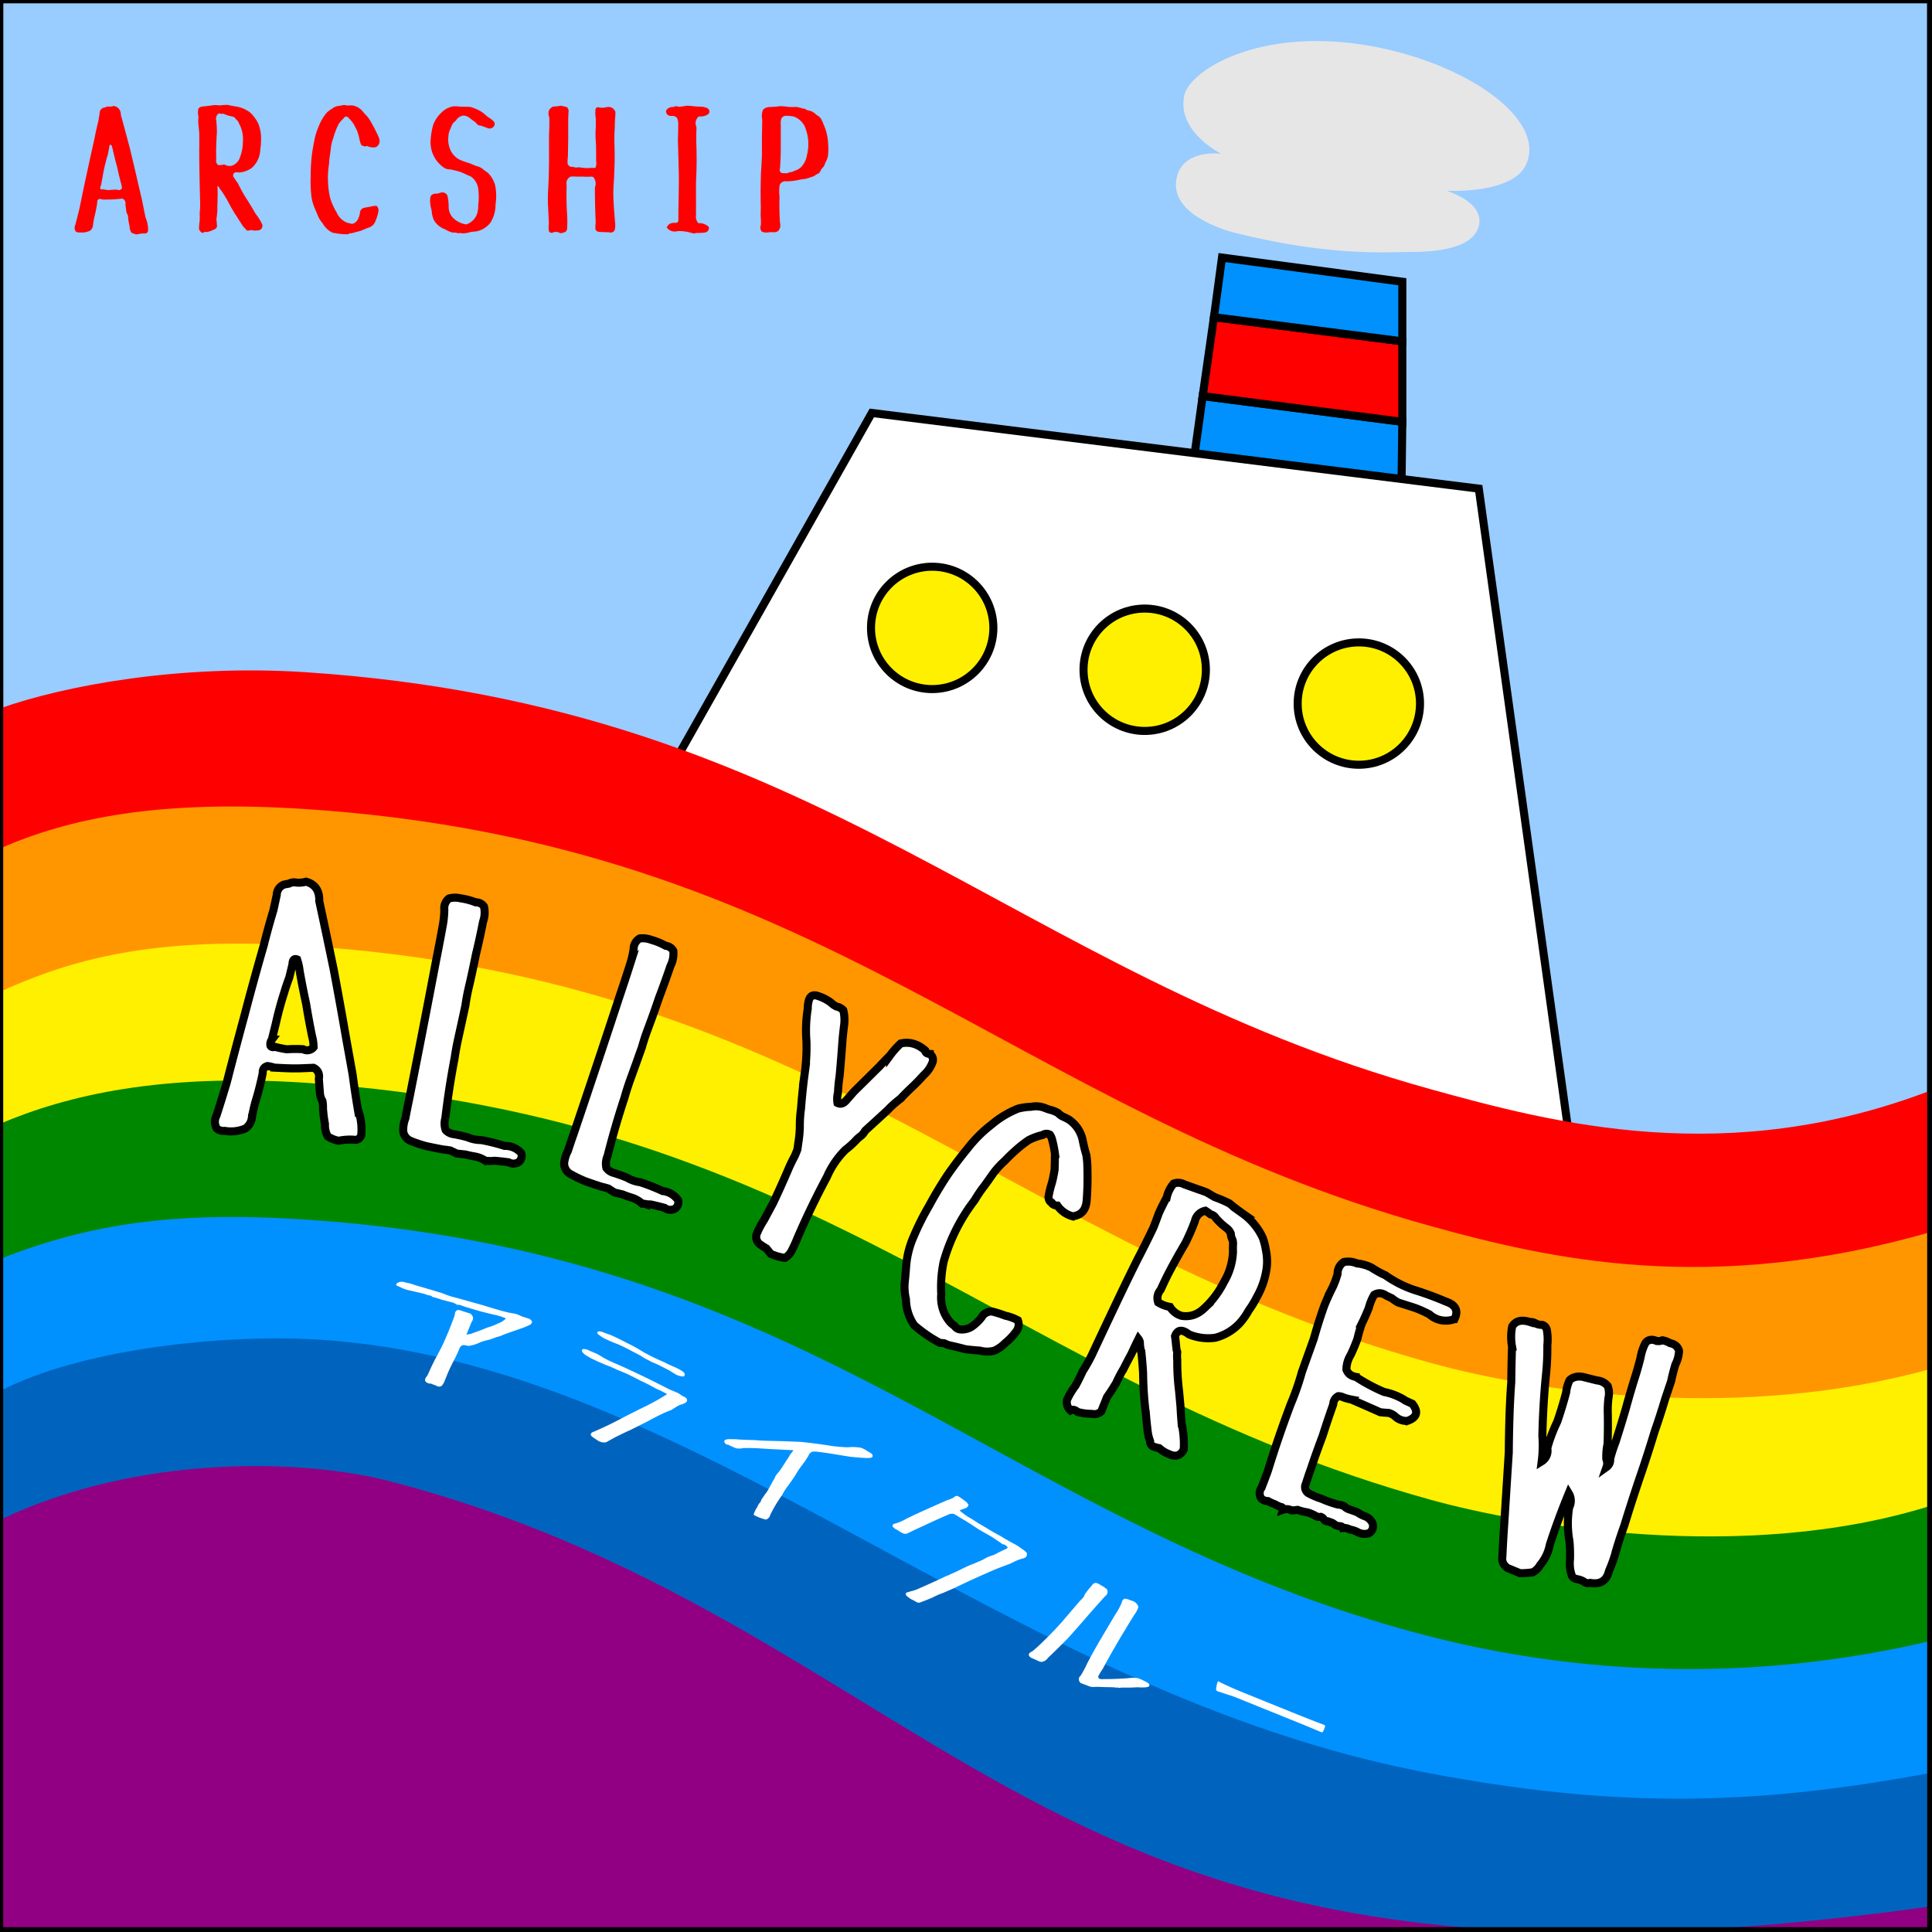 <svg xmlns="http://www.w3.org/2000/svg" viewBox="0 0 1200 1200"><rect x="0" y="0" width="1200" height="1200" fill="#333333" stroke="none"/><defs><style>.cls-1{fill:#9cf;}.cls-1,.cls-14,.cls-2,.cls-3,.cls-4,.cls-5{stroke:#000;stroke-miterlimit:10;stroke-width:5px;}.cls-11,.cls-2{fill:#0091ff;}.cls-3,.cls-7{fill:red;}.cls-15,.cls-4{fill:#fff;}.cls-5,.cls-9{fill:#fff000;}.cls-6{fill:#e6e6e6;}.cls-8{fill:#ff9600;}.cls-10{fill:#008700;}.cls-12{fill:#0064be;}.cls-13{fill:#910082;}.cls-14{fill:none;}</style></defs><title>ally-square</title><g id="レイヤー_1" data-name="レイヤー 1"><rect class="cls-1" x="-0.5" y="-0.5" width="1200" height="1200"/><g id="煙突"><g id="レイヤー_5" data-name="レイヤー 5"><polygon class="cls-2" points="747 246 741.5 285.5 870.5 301.5 871 262 747 246"/></g><g id="レイヤー_4" data-name="レイヤー 4"><polygon class="cls-3" points="754 197 747 246 871 262 871 212 754 197"/></g><g id="レイヤー_3" data-name="レイヤー 3"><polygon class="cls-2" points="871 175 759 160 754 197 871 212 871 175"/></g></g><polygon class="cls-4" points="982.5 762.5 918.5 303.5 541.5 256.5 389.5 525.5 982.5 762.5"/><circle class="cls-5" cx="579" cy="390" r="38"/><circle class="cls-5" cx="711" cy="416" r="38"/><circle class="cls-5" cx="844" cy="437" r="38"/><path class="cls-6" d="M948,102c12.69-28.84-39.5-64.19-100-74C781.19,17.17,738.62,43.92,735.5,59.5c-4.5,22.5,23,36,23,36s-25.5-3.5-28,17c-2.76,22.64,36,32,36,32,60,15,95,12,109,12,13,0,39-1,43-16s-20-22-20-22S939.71,120.84,948,102Z"/><g id="波"><path class="cls-7" d="M888.5,676.5c-261.86-72.53-378-238-699-259C111.17,412.38,39.23,426.07,0,440v760H1200V677C1073,726,965.61,697.86,888.5,676.5Z"/><path class="cls-8" d="M888.5,761.5c-261.86-72.53-378-238-699-259C98.14,496.52,42.83,508.27,0,527v673H1200V765C1062,805,962.45,782,888.5,761.5Z"/><path class="cls-9" d="M888.5,846.5c-261.86-72.53-378-238-699-259C95,581.32,43.78,596.06,0,616c3.39,161.59,0,584,0,584H1200V850C1083,883,956.15,865.24,888.5,846.5Z"/><path class="cls-10" d="M888.5,931.5c-261.86-72.53-378-238-699-259C100.19,666.66,42.23,680.05,0,698v502H1200V935C1083,972,945.12,947.18,888.5,931.5Z"/><path class="cls-11" d="M0,782v418H1200V1019a650.83,650.83,0,0,1-311.5-2.5c-263.24-67.34-378-238-699-259C112.37,752.45,58,759,0,782Z"/><path class="cls-12" d="M0,864v336H1200v-99c-117,22-202,21-311.5.5C621.42,1051.5,432,846,197,832,137.79,828.47,50,838,0,864Z"/><path class="cls-13" d="M242,920C188,906,86,903,0,944v256H1200v-16c-280,39-423,4-550-61C525.32,1059.19,417,965.36,242,920Z"/></g><rect class="cls-14" x="-0.5" y="-0.5" width="1200" height="1200"/></g><g id="text"><path class="cls-15" d="M271.26,860.87a4.27,4.27,0,0,0-1.84-.72,9.15,9.15,0,0,0-1.82-.78,4,4,0,0,1-3.53-1.62,3,3,0,0,1,.89-2.67,22.47,22.47,0,0,0,1.9-3.76c1.18-2.63,2.45-5.25,3.8-7.83s2.74-5,4-7.61q3.72-7.93,6.78-16.24a25.07,25.07,0,0,0,1.16-3.56,2.3,2.3,0,0,1,1.79-2.41,8.36,8.36,0,0,1,3.1.76c1.56.47,3.14,1,4.74,1.49,1.83,1.53,2.08,3.23.73,5.11q-1.67,4-3.23,7.92a2.67,2.67,0,0,0,1.14-.23c.48-.07,1-.14,1.53-.19,1.1-.44,2.24-.86,3.41-1.27q3.5-1.25,7-2.74a35.23,35.23,0,0,0,6.39-2.41,13.38,13.38,0,0,0,5.07-3.22,38,38,0,0,0-7.71-2.38q-4-.94-8.1-2c-2.66-.74-5.26-1.51-7.82-2.33a27.7,27.7,0,0,1-3.57-1.14,6.52,6.52,0,0,0-3.15-.61,10.2,10.2,0,0,0-3.53-1.62c-1.46-.33-2.92-.71-4.35-1.14a9.55,9.55,0,0,1-2.09-.54c-.83-.3-1.63-.56-2.41-.79l-2.06-.62a1.7,1.7,0,0,1-1.38-.65,3.06,3.06,0,0,0-1.61-.48,16.8,16.8,0,0,1-2.68-.88q-5-1.25-10.06-2.34a20.39,20.39,0,0,1-4.51-1.59,14.64,14.64,0,0,0-1.89-.88c-.8-.19-1.23-.59-1.31-1.21,1.29-1.68,3.37-2,6.26-1a23,23,0,0,1,4.45,1.16q2.31.78,4.76,1.42l9.44,2.81q2.25.66,4.47,1.41a43,43,0,0,0,4.85,1.77q4.91,1.29,9.86,2.69t10.11,2.84q5,1.58,10,3c1.55.46,3.16.88,4.8,1.26s3.48.69,5.28,1q2.11.79,4.27,1.76,1.89.57,3.84,1.23a3.41,3.41,0,0,1,2.07,1.92,2.54,2.54,0,0,1-1.45,1.93,46.23,46.23,0,0,1-6.12,2.5L314,828.52c-1.25.49-2.44,1-3.56,1.46a23,23,0,0,0-4.11,1.31,22.38,22.38,0,0,1-4,1.18c-1.34.36-2.59.73-3.74,1.09A22.77,22.77,0,0,1,290.8,836a8.93,8.93,0,0,0-3.36-.51,3.67,3.67,0,0,0-2.2,2.44q-1.68,4-3.66,7.71c-1.36,2.59-2.59,5.21-3.71,7.87l-1.5,3.71a11.19,11.19,0,0,1-2,3.55A3.05,3.05,0,0,1,271.26,860.87Z"/><path class="cls-15" d="M371.41,894.79a40.44,40.44,0,0,1-3.49-2.35q-1.87-1.4-.18-2.74,7.86-3.3,15.39-7.19,7.86-4.17,15.95-8.13a131.59,131.59,0,0,0,15.28-8.47c-1.42-.8-2.83-1.55-4.23-2.23a39,39,0,0,1-4.55-2.22c-1.42-.8-2.83-1.55-4.23-2.23l-2.19-1.07a20.71,20.71,0,0,1-2.37-1.15q-2.24-1.17-4.43-2.24-2.42-1.26-4.84-2.27l-4.35-1.77q-2.35-1.15-4.7-2.12a37.24,37.24,0,0,1-4.52-1.85,42.81,42.81,0,0,1-4.71-2.12,25,25,0,0,1-4.23-2.23A9.05,9.05,0,0,1,361.9,840c-.73-.93-.63-1.64.3-2.11a8.47,8.47,0,0,1,4,1.06q2.06.91,4.23,1.8c1.55.81,3.06,1.7,4.55,2.65a80.52,80.52,0,0,0,9.17,4.29q4.78,2.16,9.63,4.43,9.5,4.46,18.93,9.3c1.38.73,2.84,1.45,4.38,2.14a48.41,48.41,0,0,1,4.49,1.92c.57.4,1.2.82,1.88,1.27a11.28,11.28,0,0,0,2.07,1.09c1.15.79,1.47,1.7,1,2.73a6.61,6.61,0,0,1-2.88,1.64,12.5,12.5,0,0,0-3.46,1.53c-1.1.68-2.16,1.36-3.17,2l-4,1.61q-5.38,2.5-10.39,5.28-5.42,2.76-10.9,5.47-5.47,2.46-10.64,5.15c-.88.51-1.72,1-2.55,1.37a11.21,11.21,0,0,1-2.27,1.24A6.84,6.84,0,0,1,371.41,894.79Zm48.29-41.13-4.18-2.56c-1.49-.78-3-1.56-4.6-2.33-1.38-.73-2.79-1.41-4.21-2-.81-.34-1.55-.67-2.23-1s-1.54-.83-2.32-1.22a29.43,29.43,0,0,1-4.22-2.48l-4.65-2.44q-4.62-2.51-9.32-4.63a80.75,80.75,0,0,1-9.22-4c-.86-.53-1.82-1.19-2.9-2s-1.16-1.48-.24-2.08a8,8,0,0,1,2.87.53c1.58.6,3.21,1.19,4.87,1.77q4.54,2,9.11,4.43c2,1,3.92,1.94,5.86,3s3.87,2.26,5.75,3.4q6,3.29,12.39,6c1.94,1,3.92,1.94,5.93,2.81a30.15,30.15,0,0,1,5.8,3.08q1.95,1.56.54,3A10.3,10.3,0,0,1,419.7,853.66Z"/><path class="cls-15" d="M468.29,941a3.58,3.58,0,0,1-.09-.77c.21-.49.44-1,.68-1.51a14.63,14.63,0,0,1,1.38-2.54,15.07,15.07,0,0,1,1.35-2.47,4.32,4.32,0,0,0,.8-.8,10.29,10.29,0,0,1,.48-1.35q1.62-2.58,3.5-5c1.08-1.84,2.13-3.73,3.13-5.68.51-.85,1-1.7,1.51-2.56a9.56,9.56,0,0,1,1.43-2.6A37.22,37.22,0,0,0,486,911q1.67-2.64,3.42-5.24a24.22,24.22,0,0,0,1.51-2.56,11.81,11.81,0,0,1,.95-1.06,14.92,14.92,0,0,1,.92-1.37,4.87,4.87,0,0,0-1.81-.07c-.83-.07-1.64-.12-2.41-.15-1.83-.11-3.62-.2-5.39-.28q-5.83-.27-11.58-.67c-1.83-.11-3.57-.17-5.23-.18a12.49,12.49,0,0,0-2.29,0,18.81,18.81,0,0,0-2.49,0,9.59,9.59,0,0,1-4.22.14,14.74,14.74,0,0,1-2.46-1,12.12,12.12,0,0,1-2.7-1.32,1.61,1.61,0,0,1-1.62-.59c-.94-.86-1-1.64-.13-2.35a8.5,8.5,0,0,1,3.69-.36,29,29,0,0,1,4.71.15q4.62.28,9.37.36c3.18.25,6.43.41,9.73.49s6.37.13,9.64.25,6.57.25,9.9.4q9.72,1,19.59,2.59a95,95,0,0,0,9.57.75,30,30,0,0,1,8,.28,14.56,14.56,0,0,1,4,2.08,15.81,15.81,0,0,1,2.94,1.84c.65,1,.54,1.73-.34,2.24a13.51,13.51,0,0,1-4,.17q-4.66-.21-9.25-.75-5-.76-9.94-1.6c-3.3-.56-6.55-1-9.74-1.4a14.85,14.85,0,0,0-3.62-.14,4.13,4.13,0,0,0-2.59,2.55,53.6,53.6,0,0,1-4,5.89,50.58,50.58,0,0,0-4.14,6.26c-1.4,2.14-2.84,4.19-4.3,6.18a41.55,41.55,0,0,0-4,6.24,81.8,81.8,0,0,0-7.27,12.13,3.87,3.87,0,0,1-2.72,2.94A29.81,29.81,0,0,1,468.29,941Z"/><path class="cls-15" d="M566.09,993.38a18.05,18.05,0,0,1-3.17-2.37c-.61-1.16-.3-1.85.93-2.08a6.43,6.43,0,0,0,1.33-.39c.53-.16,1.14-.31,1.81-.46a27,27,0,0,0,4.14-1.6q8.18-3.56,16.3-7.41a5.57,5.57,0,0,1,1.69-.62l1.45-.77c1.37-.57,2.71-1.16,4-1.77,2.62-1.33,5.3-2.61,8-3.83q4.1-1.53,8-3.35a30.08,30.08,0,0,1,3.39-1.8c1.36-.45,2.72-.94,4.06-1.47,2.31-1.28,4.69-2.45,7.16-3.52.89-.5.84-1.08-.15-1.73a5.53,5.53,0,0,0-1.61-1,1.21,1.21,0,0,1-.8-.12,5,5,0,0,1-1.12-.87c-1.26-.81-2.51-1.66-3.74-2.52-1.41-.92-2.89-1.81-4.41-2.67q-4.62-2.5-8.91-5.38t-8.63-5.3a22.71,22.71,0,0,0-3.65-2.11,5.61,5.61,0,0,0-3.29.56q-8.18,3.55-16.14,7.33-4.18,1.85-8.25,3.87a4.3,4.3,0,0,1-3.1.59,18.45,18.45,0,0,1-3.89-2.26,7.34,7.34,0,0,1-2.93-2q-.64-1.67,1.41-2a31.26,31.26,0,0,0,7.28-3.17q8.17-3.92,16.67-7.65,4.1-1.9,8.37-3.7a27.47,27.47,0,0,0,3.74-1.49c.4-.3.86-.63,1.37-1a2,2,0,0,1,2,.18,36.71,36.71,0,0,1,3.77,2.64,5.76,5.76,0,0,1,2.4,2.73,3.31,3.31,0,0,1-2.09,2c-1.26.4-2.43.82-3.5,1.26a41.38,41.38,0,0,0,7.86,5.48l4.17,2.7q2.3,1.29,4.62,2.7,4.29,2.69,8.87,5.08,4.29,2.68,8.87,5.08a34.68,34.68,0,0,1,3.85,2.51,18.23,18.23,0,0,1,3.49,2.75c.47,2-.4,3.19-2.63,3.61-1.15.34-2.25.71-3.29,1.12-1.4.61-2.78,1.27-4.15,2q-4.23,1.56-8.37,3.16-6.65,2.83-13.24,5.79-7,3.2-13.76,6.47c-2.26,1-4.43,1.89-6.52,2.82a49.88,49.88,0,0,0-6.85,3q-3.37,1.43-6.76,2.67a3,3,0,0,1-2.61.16A30.22,30.22,0,0,0,566.09,993.38Z"/><path class="cls-15" d="M640.83,1029.82a2.91,2.91,0,0,1-1.91-2.18,3.76,3.76,0,0,1,2.2-1.92c2.13-1.75,4.19-3.6,6.16-5.56q6.3-6,12.14-12.56l11.34-13.25a19.81,19.81,0,0,0,2.64-2.93,3.44,3.44,0,0,1,.76-1.63c.37-.56.8-1.16,1.28-1.79a33.35,33.35,0,0,1,2.59-3,3.38,3.38,0,0,1,2.48-1.86,7.06,7.06,0,0,1,3.17,1.43,18.07,18.07,0,0,1,3.91,2.62,3.32,3.32,0,0,1-1.24,4.3q-6,6.63-11.78,13.28-5.6,6.49-11.36,12.89-6.06,6.15-12.32,12.1a5.72,5.72,0,0,1-4.1,2.5,8.69,8.69,0,0,1-2.83-1.07Zm30.3,15.51c-1.45-1.67-1.39-3.23.18-4.7a63.35,63.35,0,0,0,4-7.51q4-7.68,8.43-15.16t8.88-15a42,42,0,0,0,4.07-7.4,3.14,3.14,0,0,1,1.8-2.58,8.33,8.33,0,0,1,3.6,1q4,.83,5,4.18a17.94,17.94,0,0,1-2.73,5.1q-4.54,7.31-8.93,14.71t-8.56,15l-2,3.72a32.17,32.17,0,0,0-2.28,3.66,1.51,1.51,0,0,0,.32,2.38,7.26,7.26,0,0,0,2.67.19c5.09,0,10.16-.18,15.18-.56a18.19,18.19,0,0,1,6.24.06,34.54,34.54,0,0,1,6.31,3.11q1.74,1.9-1.21,2.45a32,32,0,0,1-5.71,0q-3.66.26-7.24.2c-1,0-1.92,0-2.85,0a2.58,2.58,0,0,1-2.18-.1l.08,0a2.46,2.46,0,0,1-1.69,0c-1-.07-2.06-.12-3.11-.15-2.25,0-4.46-.08-6.61-.17l-2.85,0a8.81,8.81,0,0,1-2.71-.12Q674.14,1046.48,671.13,1045.33Z"/><path class="cls-15" d="M756.51,1044.18q5.73,3.09,18.07,8.07l28.29,11.44q12.39,5,19.21,7.51c.84.34,1.15.79.92,1.35l-1.12,2.78c-.25.61-.79.74-1.63.4q-4.59-2-11.67-4.89l-7.22-2.92-34.68-14-10.43-3.46a1.26,1.26,0,0,1-.89-1.41A16.12,16.12,0,0,1,756.51,1044.18Z"/><path class="cls-4" d="M210.3,708.57a20.45,20.45,0,0,1-6.7-2.69,14.37,14.37,0,0,1-1.75-7.72,77.26,77.26,0,0,1-1.24-9.85,18.74,18.74,0,0,0-.35-4.52,10.45,10.45,0,0,1-1.52-4.57q-.36-4.51-.7-9,.84-5-3.35-7l-8.43.34q-5.47.11-10.94-.18l-4.88-.25a25,25,0,0,0-4.25-1q-3.16.81-3,4.34a180.47,180.47,0,0,1-4.68,18.34q-1.23,4.63-2.05,9.28a9.5,9.5,0,0,1-4.07,6.83,22.55,22.55,0,0,1-12.79,1.48,6.79,6.79,0,0,1-5-1.44,8.29,8.29,0,0,1-.17-8q3.25-10,6.35-20.39,5.4-21,11.22-42.44,5.61-21.42,11.83-43,2.73-11,6-21.78c.68-3.1,1.37-6.25,2.06-9.48a7,7,0,0,1,4.44-6.42c.92-.21,2-.41,3.16-.61a6.43,6.43,0,0,1,3.56-.79,16.35,16.35,0,0,0,7.07-.42q8.48,2.41,8.17,12,4.56,21.16,8.93,42.32,4.14,21.93,7.88,43.64,2,11.06,3.94,21.92,1.39,10.64,3.19,21.29A36.59,36.59,0,0,1,224.38,705a3.93,3.93,0,0,1-4.85,2.87A34.8,34.8,0,0,0,210.3,708.57Zm-39.77-58.41a72,72,0,0,0,7.55,1.57,83.9,83.9,0,0,1,10.17-.05,5.11,5.11,0,0,0,6.52-1.23,26.9,26.9,0,0,0-1-7.09q-2-9.89-3.65-19.94-2.2-10.09-4-20.36a34.65,34.65,0,0,0-1.58-7.12q-2.69-1.12-2.89,3-1,4.26-2,8.31c-1.22,3.2-2.29,6.4-3.24,9.61q-3,9.42-5.1,18.9-1.24,5-2.48,10a4.52,4.52,0,0,0-.79,3.87A1.88,1.88,0,0,0,170.53,650.16Z"/><path class="cls-4" d="M301.78,721.15a17.76,17.76,0,0,0-7.8-3c-1.66-.3-3.32-.67-5-1.09l-5.26-.56-4-1.91c-1.54-.28-3-.49-4.45-.61q-5.39-1-10.35-2.07a78.33,78.33,0,0,1-9.36-3.08,7.74,7.74,0,0,1-5.09-5.88,20,20,0,0,1,1.3-8.3q1-5.39,2.17-10.92,8.71-43.87,17.06-87.82,2.1-10.53,4.05-21.3a58.72,58.72,0,0,0,.93-9.56,7.71,7.71,0,0,1,2.86-7,15,15,0,0,1,7.35-.06,40.27,40.27,0,0,1,9.28,2.47,6,6,0,0,1,5.1,2.51,16.49,16.49,0,0,1-.51,9.43Q298,582.92,295.56,593q-2.21,11.12-4.73,21.77-1.12,5.16-1.8,10c-.8,3.69-1.61,7.38-2.4,11.07l-2.19,9.93q-1.24,5.73-2.05,11.34-3.6,18.79-5.78,37.46a11.6,11.6,0,0,0,.25,7.39,8,8,0,0,0,5.11,2.51q4.41.79,8.58,1.95a20.2,20.2,0,0,0,8.23,1.68,117.36,117.36,0,0,1,14.62,3.64,13.19,13.19,0,0,1,10.31,4.44,5,5,0,0,1-1.39,5.5,6,6,0,0,1-6.39.24c-3-.41-5.83-.72-8.56-.95l-3.22.21A6.12,6.12,0,0,0,301.78,721.15Z"/><path class="cls-4" d="M398.88,747.63a17.85,17.85,0,0,0-7.35-4q-2.41-.76-4.77-1.73l-5.15-1.23-3.73-2.42c-1.49-.47-2.94-.87-4.34-1.18q-5.22-1.67-10-3.39a77,77,0,0,1-8.89-4.27,7.75,7.75,0,0,1-4.28-6.49,20.29,20.29,0,0,1,2.36-8.06q1.67-5.21,3.57-10.55,14.34-42.37,28.31-84.86,3.45-10.19,6.77-20.6a58.81,58.81,0,0,0,2.17-9.35,7.7,7.7,0,0,1,3.74-6.6,15,15,0,0,1,7.3.89,40.23,40.23,0,0,1,8.88,3.66,6.06,6.06,0,0,1,4.74,3.15,16.49,16.49,0,0,1-1.74,9.29q-3.45,10.17-7.15,19.85-3.63,10.74-7.51,21-1.8,5-3.09,9.67c-1.27,3.56-2.55,7.12-3.81,10.68l-3.46,9.55c-1.32,3.69-2.48,7.35-3.51,11q-6,18.18-10.58,36.4a11.6,11.6,0,0,0-.71,7.36,8,8,0,0,0,4.73,3.15q4.29,1.37,8.26,3a20.19,20.19,0,0,0,7.94,2.74,118.38,118.38,0,0,1,14,5.5,13.2,13.2,0,0,1,9.65,5.74,5,5,0,0,1-2.09,5.28,6,6,0,0,1-6.37-.59c-2.9-.79-5.68-1.48-8.37-2.06l-3.21-.2A6.08,6.08,0,0,0,398.88,747.63Z"/><path class="cls-4" d="M478.73,778.79,476,775.4a36.69,36.69,0,0,1-3.49-2.23,5.72,5.72,0,0,1-2.61-6.54,52.68,52.68,0,0,1,4.73-9q2.68-5,5.47-10.17,4.6-9.71,9-19.92a92.32,92.32,0,0,1,4.45-9.35c.65-1.42,1.23-2.87,1.76-4.35.22-1.75.48-3.57.76-5.44a70.07,70.07,0,0,0,.72-8.68,74.91,74.91,0,0,1,.72-11q.81-10.78,2.24-21.5a120.8,120.8,0,0,0,1.15-20.5,84.88,84.88,0,0,1,.81-20.22,18.84,18.84,0,0,1,.76-5.45c.89-2.6,2.69-3.42,5.41-2.48a27.46,27.46,0,0,1,8.2,4.15,12.53,12.53,0,0,0,3.59,2.49,7.33,7.33,0,0,1,4.11,2.29,24.86,24.86,0,0,1,.52,9.25q-.68,5.26-1.09,10.44-.74,10.61-1.73,21.3a95,95,0,0,0-1,10.27,14.55,14.55,0,0,0-.29,6.3q2.76,1.47,5.45-1.6c1.79-2,3.4-3.89,4.86-5.52L546,662.62q3.36-3.61,6.89-7.16a52.07,52.07,0,0,1,6.55-7.33q8.13-1.87,15.19,4.32c.11,1.34,1.07,2.06,2.88,2.17a4.39,4.39,0,0,1,1.53,5.62,20,20,0,0,1-5.4,7.63c-2.35,2.66-4.76,5.13-7.23,7.44s-4.84,4.67-7.08,7.09a65.25,65.25,0,0,0-8,7.12q-7,6.47-13.94,12.76a12.2,12.2,0,0,1-2.5,3.15,29,29,0,0,0-2.38,1.93,52.2,52.2,0,0,1-7.35,6.74,54,54,0,0,0-11.59,17q-10,18.65-18.4,38.19a74.8,74.8,0,0,1-3.15,6.94,11.35,11.35,0,0,1-4.44,5.06A31.12,31.12,0,0,1,478.73,778.79Z"/><path class="cls-4" d="M583.83,834.12a86.18,86.18,0,0,1-16-11A29.11,29.11,0,0,1,562.71,807a33.82,33.82,0,0,1-.85-9.55c.33-3.37.64-6.82.92-10.37a55.84,55.84,0,0,1,4.77-19.17A161.18,161.18,0,0,1,577,749.07q5.19-9.63,11.23-18.81,6-8.73,13.1-17.34A82,82,0,0,1,616,698.41a58.17,58.17,0,0,1,16.37-9.82,36.42,36.42,0,0,1,8.16-1.15,14.92,14.92,0,0,1,8.28.68,29.3,29.3,0,0,0,4.33,1.44,22.18,22.18,0,0,1,4,1.69,10,10,0,0,0,2.82,2.18q2,.86,4,2a20.48,20.48,0,0,1,8.61,13.28c.61,3,1.33,5.89,2.18,8.71a59,59,0,0,1,.68,9.46,181.87,181.87,0,0,1-.47,18.6q-.62,9-8.68,10a16.71,16.71,0,0,1-9.51-6.66,5,5,0,0,1-3-1,2.12,2.12,0,0,0-1.45-1.44,4.11,4.11,0,0,1-1-3.44,60.56,60.56,0,0,1,2.09-8.42c.65-2.6,1.2-5.26,1.63-8q.15-4.8.21-9.87a67.93,67.93,0,0,0-1.67-8.43,9.81,9.81,0,0,0-1.47-3.46,4.29,4.29,0,0,0-4.55.22A37,37,0,0,0,639,708.1a72.13,72.13,0,0,0-7.6,5.89q-3.78,3.3-7.29,7a53.6,53.6,0,0,0-7,7.57q-2.82,4-5.47,7.7a83.09,83.09,0,0,0-6.3,9.25,112.42,112.42,0,0,0-19.23,38.22,77.44,77.44,0,0,0-1.48,20.06,23.49,23.49,0,0,0,5.09,16.93,14.57,14.57,0,0,0,3.15,2.8,5,5,0,0,0,3.25,2.19,11.45,11.45,0,0,0,7.31-1.61,27.87,27.87,0,0,0,6.29-5.93,6.91,6.91,0,0,1,6.57-3.56,73.06,73.06,0,0,1,8.14,2.6,28.44,28.44,0,0,1,7.78,2.85,6.94,6.94,0,0,1-1.08,7,38.61,38.61,0,0,1-7,7.31,20.15,20.15,0,0,1-6.69,4.6,17.32,17.32,0,0,1-8.82-.09q-4.71-.31-9.06-.88c-3.36-.92-6.62-1.71-9.81-2.39a15.39,15.39,0,0,1-3.11-1.23C585.63,834.2,584.7,834.15,583.83,834.12Z"/><path class="cls-4" d="M664.89,876.07a7.09,7.09,0,0,1-2.18-6.55,44.87,44.87,0,0,1,5.24-8.74c1.56-2.85,3.08-5.88,4.53-9.08a104.62,104.62,0,0,0,5.59-9.88q9.34-20,18.85-39.92,4.8-10,9.78-20,5-9.51,9.69-19.39,1.74-4.37,3.4-9,2.18-4.8,4.89-9.78a19.83,19.83,0,0,1,4.28-8.57,7.87,7.87,0,0,1,6.55.44l9.26,3.32c1.62.52,3.23,1.1,4.8,1.74l4.89,2.88a81.2,81.2,0,0,1,9.18,3.93q3.84,3.22,8.21,6.28a38.41,38.41,0,0,1,12.41,14.94,39.25,39.25,0,0,1,2,7.77,34.44,34.44,0,0,1,.61,10.13,49.64,49.64,0,0,1-6.28,19.13,57.25,57.25,0,0,1-5,8.21,41,41,0,0,1-5.85,8.22,31.81,31.81,0,0,1-14.85,8.74,31.41,31.41,0,0,1-16.42-2.09q-6.46-5-8.65,1.13c.35,2.51.62,4.9.79,7.17a14.3,14.3,0,0,0,.61,2.7,22.11,22.11,0,0,0,0,4.81,145.83,145.83,0,0,0,1.14,19.56q.44,4.82.88,9.61c.17,3.44.4,6.9.7,10.4a59.86,59.86,0,0,1,1.31,16.15q-3.13,5.85-9.25,2.8a18.32,18.32,0,0,1-6-3.66,24.41,24.41,0,0,1-4-1.14,3.55,3.55,0,0,1-1.66-3.23,26.52,26.52,0,0,1-1.58-6.9q-.62-4.89-1-9.69A217.4,217.4,0,0,1,710,853q-.35-6.29-1-12.31a40.8,40.8,0,0,1-1-5.94,4.24,4.24,0,0,0-.88-3.06q-2.26,4.55-4.36,9.17-2.53,4.64-4.8,9.18a85.54,85.54,0,0,0-4.71,9c-1.81,3-3.7,5.94-5.68,8.73q-1.74,4.37-3.49,8.74a6,6,0,0,1-5.85,1.66,32.25,32.25,0,0,1-9-1.22Q667,874.93,664.89,876.07Zm68.9-58.81q7.86,1.31,14.06-4.55a56.1,56.1,0,0,0,12.31-16.34,39.88,39.88,0,0,0,5.67-18.78c-.06-1.34-.06-2.79,0-4.37a7.53,7.53,0,0,0-.35-3.23,8.9,8.9,0,0,1-1-3.75,8.08,8.08,0,0,0-2.8-3.58,42.72,42.72,0,0,1-6.55-6.12,4.7,4.7,0,0,0-3.24-2.26A36.91,36.91,0,0,0,748.7,752a8.27,8.27,0,0,0-6.55,6.55,141,141,0,0,1-5.93,13.63q-5.6,9.43-10.65,19.13-2.45,4.89-4.71,9.87a7.64,7.64,0,0,0-1.49,7.78,20.27,20.27,0,0,0,7.34,2.79A12.63,12.63,0,0,0,733.79,817.26Z"/><path class="cls-4" d="M796.82,937.74a1.41,1.41,0,0,0-1.44-1.76,20.18,20.18,0,0,1-3.55-1.68,26.13,26.13,0,0,1-4.28-1.95,6.11,6.11,0,0,1-4-1.45,5.63,5.63,0,0,1,0-6.85q2-5.09,4-10.6,6.43-20.93,14.18-41.4a164.62,164.62,0,0,0,6.92-19.92q3.67-10.3,7.43-20.79,2.81-10.19,6.5-20.49,1.89-4.71,4.22-9.48a51.37,51.37,0,0,0,4-10.17,8.4,8.4,0,0,1,3.86-7.33,13.86,13.86,0,0,1,8.2.86A25.94,25.94,0,0,1,852,787.4a58.28,58.28,0,0,0,8.49,4.69,69.18,69.18,0,0,0,18.08,9.17q9.69,3,19.43,7.15,9.26,3.11,5.45,10.87a15.15,15.15,0,0,1-15.57-2.87,70.42,70.42,0,0,0-9.3-4.16L868.38,809a24.91,24.91,0,0,1-3.84-2.61L861,804.71q-4-2.69-7.52-.42a31.73,31.73,0,0,0-3.27,8q-2,5.09-4.28,9.66a83.92,83.92,0,0,0-2.81,9.58,102.16,102.16,0,0,1-4.23,10.1,17.61,17.61,0,0,0-2.61,9q1.34,3.79,5.84,4.57a112.49,112.49,0,0,0,17.58,9.4,36.54,36.54,0,0,1,9.45,3.17,24.85,24.85,0,0,1,3.78,2.19l4.28,1.94q6,7.54-3.19,10.68a10.48,10.48,0,0,1-7.66-3,10.37,10.37,0,0,0-3.85-2c-1.77-.08-3.52-.22-5.24-.43q-8.94-4-17.93-7.86a32.33,32.33,0,0,1-4.91-1.34,7.07,7.07,0,0,0-3.26-.75,5.94,5.94,0,0,0-3.08,5.12q-3.55,9.93-6.6,19.62-3.74,9.87-7.11,19.87-1.71,4.78-3.3,9.81a4.59,4.59,0,0,0,1.3,5.65,42.75,42.75,0,0,0,8.45,3.64,69.86,69.86,0,0,0,9.93,3.55,11.66,11.66,0,0,1,4.17,1.08,7.46,7.46,0,0,0,3.6,2.12l4.42,1.58a25,25,0,0,0,4,2.25,8.62,8.62,0,0,1,5.7,4.94q.84,4-2.53,5.94a9,9,0,0,1-7.33-1,18.34,18.34,0,0,0-4.48-1.39,6.92,6.92,0,0,0-4.25-.9c-.27-.79-1-1.17-2.07-1.15a6.59,6.59,0,0,1-2.64-.74,17.75,17.75,0,0,0-1.83-1.28l-2.76-1a2.44,2.44,0,0,1-2.32-1,3.87,3.87,0,0,0-2.06-1.77,5,5,0,0,1-3-.44,22.18,22.18,0,0,0-5.39-2.34,33.67,33.67,0,0,1-6.08-1.55,26.48,26.48,0,0,1-3.65.35A6.66,6.66,0,0,0,796.82,937.74Z"/><path class="cls-4" d="M944.08,977.13c-2.52-1.06-5.12-2.14-7.79-3.22-2.55-1.87-3.6-4.21-3.14-7q.47-10.39,1.19-20.77,1.38-21.93,2.8-44.06.08-10.86.42-21.89t1.12-21.78q.11-11.05.46-22.08a33.19,33.19,0,0,1,.1-12.45q3.19-5.22,10.89-2.8a6.93,6.93,0,0,1,3.87,1,8.14,8.14,0,0,0,3.9.82,4.13,4.13,0,0,1,2.84,3,34,34,0,0,1,.34,9.75,161.37,161.37,0,0,1-.92,19q-1.78,18.51-2.17,37.23a77.32,77.32,0,0,1-.4,15.76,7.69,7.69,0,0,0,3.45-8.15,94.84,94.84,0,0,1,6.19-16.41q3.1-9,5.55-18.3a22.09,22.09,0,0,1,2.16-7.57q3.07-2.87,8.16-2l8.9,2.22a9.45,9.45,0,0,1,6.58,3.43,13.4,13.4,0,0,1,.47,7.39,66.29,66.29,0,0,0-.42,10q.17,9.33-.13,18.58a37.54,37.54,0,0,0-.79,9.37,7,7,0,0,1,.15,5,5.37,5.37,0,0,0,2.22-5,88,88,0,0,1,3.33-10.35q3.32-10.33,6.47-21.11,2.88-10.62,6.24-21.16,1.53-5.08,2.83-10.22a30.55,30.55,0,0,1,3.16-9.39c1.74-2,4-2.32,6.82-1.08a6.65,6.65,0,0,0,3.63-.41,14,14,0,0,1,4.71,1.75c3.06.62,4.94,2.24,5.62,4.86a20.83,20.83,0,0,1-2.31,8.53c-1,3.39-1.89,6.82-2.6,10.26q-1.83,5.45-3.61,10.7-3.09,10.38-6.62,20.5-4.51,14.89-9.42,29.15-5,14.82-9.45,29.34-2.57,7.11-4.61,13.9a93.12,93.12,0,0,1-4.89,14.25q-2.19,9.13-11.64,7.43a4.42,4.42,0,0,1-4.13-.86,12,12,0,0,0-4-1.44q-3-.5-3.57-3a22.86,22.86,0,0,1-.89-9.24,96.54,96.54,0,0,0-.32-11.33,61.67,61.67,0,0,1-.19-21,8.91,8.91,0,0,0-.26-8.74q-6.6,16-11.77,31.94a27.54,27.54,0,0,1-6.07,12.67,11.13,11.13,0,0,1-4.5,4.42A49.56,49.56,0,0,1,944.08,977.13Z"/><path class="cls-7" d="M85,145.62a9.93,9.93,0,0,1-3.41-1.17,7.14,7.14,0,0,1-1.08-3.81,39.05,39.05,0,0,1-.88-4.88,9,9,0,0,0-.29-2.25,5.2,5.2,0,0,1-.88-2.24c-.19-1.5-.39-3-.58-4.5A2.94,2.94,0,0,0,76,123.36l-4.2.39c-1.82.13-3.65.19-5.47.19H63.93a13.5,13.5,0,0,0-2.15-.39,1.88,1.88,0,0,0-1.37,2.25,89.06,89.06,0,0,1-1.85,9.28q-.5,2.34-.78,4.68a4.73,4.73,0,0,1-1.86,3.52,11.33,11.33,0,0,1-6.35,1.07,3.37,3.37,0,0,1-2.53-.58,4.16,4.16,0,0,1-.3-4q1.36-5.07,2.64-10.35,2.15-10.64,4.49-21.48t4.79-21.78q1.06-5.57,2.44-11c.26-1.56.52-3.15.78-4.78a3.52,3.52,0,0,1,2-3.32c.45-.13,1-.26,1.56-.39a3.22,3.22,0,0,1,1.76-.49,8.2,8.2,0,0,0,3.52-.39c2.86.65,4.33,2.57,4.39,5.76Q78,82,80.73,92.4q2.63,10.84,5.08,21.58,1.26,5.47,2.53,10.84,1,5.28,2.15,10.55a18.25,18.25,0,0,1,1.47,8.1A2,2,0,0,1,89.61,145,17.49,17.49,0,0,0,85,145.62ZM63.64,117.5a35.24,35.24,0,0,0,3.81.58,43.63,43.63,0,0,1,5.07-.29,2.57,2.57,0,0,0,3.23-.78,13.8,13.8,0,0,0-.69-3.52q-1.26-4.87-2.34-9.86-1.36-5-2.54-10.06a17.72,17.72,0,0,0-1-3.51c-.91-.33-1.36.19-1.36,1.56-.26,1.43-.53,2.83-.78,4.2-.53,1.63-1,3.25-1.37,4.88q-1.27,4.78-2,9.57c-.33,1.69-.65,3.39-1,5.08a2.26,2.26,0,0,0-.29,2A.94.94,0,0,0,63.64,117.5Z"/><path class="cls-7" d="M126.09,144.74a3.55,3.55,0,0,1-2.44-2.44,23.56,23.56,0,0,1,.39-5.08c.07-1.62.07-3.32,0-5.07a52.22,52.22,0,0,0,.29-5.67q-.28-11-.48-22.07-.1-5.56-.1-11.13.09-5.37,0-10.84c-.13-1.56-.29-3.16-.49-4.79s-.06-3.58,0-5.47a9.91,9.91,0,0,1,0-4.78,3.92,3.92,0,0,1,3-1.27l4.88-.59c.85-.13,1.69-.22,2.54-.29l2.83.2a40.86,40.86,0,0,1,5-.3q2.44.59,5.08,1A19.09,19.09,0,0,1,155.49,70a20,20,0,0,1,2.63,3,17.38,17.38,0,0,1,2.54,4.4,25,25,0,0,1,1.47,10,29,29,0,0,1-.39,4.78,20.91,20.91,0,0,1-.78,5,15.94,15.94,0,0,1-4.69,7.23,15.75,15.75,0,0,1-7.81,2.74q-4-.78-3.62,2.44c.72,1,1.37,2,2,3a7.61,7.61,0,0,0,.87,1.08,10.82,10.82,0,0,0,1.08,2.15,73.1,73.1,0,0,0,4.88,8.49c.85,1.37,1.69,2.74,2.54,4.1s1.73,3,2.64,4.5a29.94,29.94,0,0,1,4.2,6.93q-.1,3.31-3.52,3.32a9.3,9.3,0,0,1-3.51-.29,14,14,0,0,1-2.06.39,1.8,1.8,0,0,1-1.46-1.08,13.11,13.11,0,0,1-2.25-2.73c-.91-1.37-1.79-2.73-2.63-4.1a106.56,106.56,0,0,1-6.45-11q-1.56-2.73-3.22-5.27a21.49,21.49,0,0,1-1.76-2.44,2.08,2.08,0,0,0-1.07-1.17q0,2.53.09,5.07c-.06,1.76-.09,3.49-.09,5.18a43.07,43.07,0,0,0-.1,5.08c-.13,1.76-.33,3.48-.59,5.17l.39,4.69a3,3,0,0,1-2.24,2.05,15.89,15.89,0,0,1-4.3,1.47A1.81,1.81,0,0,0,126.09,144.74ZM143.77,103A7.88,7.88,0,0,0,149,97.87a28.06,28.06,0,0,0,1.86-10.06,20,20,0,0,0-1.66-9.67c-.33-.58-.65-1.23-1-2a3.75,3.75,0,0,0-.88-1.37,4.71,4.71,0,0,1-1.27-1.46,4,4,0,0,0-2.05-1,21.42,21.42,0,0,1-4.3-1.27,2.33,2.33,0,0,0-1.95-.29q-1-.19-1.95-.3a4.14,4.14,0,0,0-1.47,4.4,70.93,70.93,0,0,1,.39,7.42c-.26,3.65-.42,7.29-.48,10.94,0,1.82,0,3.65.09,5.47a3.84,3.84,0,0,0,1.08,3.81,10,10,0,0,0,3.9-.39A6.35,6.35,0,0,0,143.77,103Z"/><path class="cls-7" d="M216,145.52a43,43,0,0,1-9.67-1.07,14.46,14.46,0,0,1-6-5.86,17.14,17.14,0,0,1-2.64-4c-.65-1.57-1.33-3.16-2-4.79a27.9,27.9,0,0,1-2.44-9.57,79.07,79.07,0,0,1-.29-10.55c0-3.64.16-7.29.48-10.93s.95-7.1,1.66-10.75a41.46,41.46,0,0,1,3-9.86,29.16,29.16,0,0,1,4.88-8.2,18.35,18.35,0,0,1,3.32-2.44A7.45,7.45,0,0,1,210,65.84a16.11,16.11,0,0,0,2.25-.39,11,11,0,0,1,2.15-.2,4.85,4.85,0,0,0,1.76.29c.71-.06,1.46-.09,2.24-.09a10.18,10.18,0,0,1,6.93,3.8c1,1.18,2,2.28,3,3.33a29.16,29.16,0,0,1,2.54,4,91,91,0,0,1,4.2,8.3Q237,89,233.67,91.33a8.46,8.46,0,0,1-5.77-.69,2.46,2.46,0,0,1-1.56.29,1.1,1.1,0,0,0-1-.29,2,2,0,0,1-1.26-1.27,29.73,29.73,0,0,1-1.08-4.2q-.5-2-1.17-3.9-1.08-2.14-2.25-4.4a32.33,32.33,0,0,0-2.73-3.32,4.92,4.92,0,0,0-1.47-1.17,2.16,2.16,0,0,0-2,1.17,18.77,18.77,0,0,0-3,3.42,36.78,36.78,0,0,0-1.95,4.39c-.59,1.57-1.11,3.16-1.56,4.79a26.38,26.38,0,0,0-1.27,5c-.2,1.63-.39,3.19-.59,4.69a41.49,41.49,0,0,0-.58,5.56,56.13,56.13,0,0,0,.58,21.39,39.06,39.06,0,0,0,4.1,9.18,11.8,11.8,0,0,0,6.25,6.25,7.49,7.49,0,0,0,2,.49,2.49,2.49,0,0,0,2,.19,5.7,5.7,0,0,0,2.83-2.44,13.75,13.75,0,0,0,1.37-4.1,3.43,3.43,0,0,1,2-3.12,37,37,0,0,1,4.2-.79,14.21,14.21,0,0,1,4.1-.58,3.45,3.45,0,0,1,1.17,3.32,19.29,19.29,0,0,1-1.37,4.88,10.18,10.18,0,0,1-1.85,3.62,8.81,8.81,0,0,1-3.91,2.05c-1.43.65-2.83,1.23-4.2,1.75-1.69.39-3.32.82-4.88,1.27a7.73,7.73,0,0,1-1.66.2C216.8,145.13,216.38,145.33,216,145.52Z"/><path class="cls-7" d="M284.79,144.94a10,10,0,0,0-3.71-.49,17.2,17.2,0,0,1-4.59-2,13.15,13.15,0,0,1-7-5.76,16.89,16.89,0,0,1-1.27-4.69,13.66,13.66,0,0,0-.39-2.44,10.46,10.46,0,0,1-.49-2.44,14.8,14.8,0,0,1,0-4.79,3.07,3.07,0,0,1,2.93-2,8.78,8.78,0,0,0,2.25-.29,13,13,0,0,1,2.15-.59,3.73,3.73,0,0,1,3.22,2,32.43,32.43,0,0,1,.78,7,9.82,9.82,0,0,0,3.42,7.52,14.5,14.5,0,0,0,7.62,3.42q7.6-3,7.32-12a38.4,38.4,0,0,0,0-10.16,11,11,0,0,0-4.59-7.61q-2.15-.89-4.2-1.86a17.88,17.88,0,0,0-4.1-1.46,37,37,0,0,0-4.49-1.08,6.52,6.52,0,0,1-4.3-1.36,19.11,19.11,0,0,1-7.91-16.41A49.11,49.11,0,0,1,269,77.75a19.84,19.84,0,0,1,4.88-7.52,13.68,13.68,0,0,1,7.92-4.2,43.1,43.1,0,0,1,5.07.3,46.52,46.52,0,0,1,5.28.09,25.38,25.38,0,0,1,4.2,1.57,18.52,18.52,0,0,1,4.1,2.44A25.75,25.75,0,0,0,304,73.26a13.77,13.77,0,0,1,2.83,2.34,2.54,2.54,0,0,1-.39,3.23,3.2,3.2,0,0,1-3.71.68l-3.71-1.37a7.06,7.06,0,0,1-2.05-.49,6.58,6.58,0,0,1-1.47-1.56q-1.95-1.36-3.8-2.83a6.47,6.47,0,0,0-4.11-1.47,7.15,7.15,0,0,0-3.22,1.57,6.7,6.7,0,0,0-1.07,1.36,19.12,19.12,0,0,1-1.76,1.57,14.27,14.27,0,0,0-1.66,3.51,11.2,11.2,0,0,0-1.37,5,15.64,15.64,0,0,0,1.76,9.38,12.39,12.39,0,0,0,6.54,5.56c1.31.53,2.7,1,4.2,1.47s3,1.14,4.59,1.85a11.25,11.25,0,0,1,3.71,1.47c1.18,1,2.38,1.89,3.62,2.73a17.07,17.07,0,0,1,4.59,7.72,34.18,34.18,0,0,1,.29,11.81,21.63,21.63,0,0,1-3.13,11.43,14.9,14.9,0,0,1-8.59,5.47c-1,.13-2.12.23-3.22.29-.91.26-1.86.49-2.83.69a18,18,0,0,1-3.23.29A2.25,2.25,0,0,0,284.79,144.94Z"/><path class="cls-7" d="M347.93,144.84a4.77,4.77,0,0,0-4.59-.39,1.74,1.74,0,0,1-2.44-1.07,17.83,17.83,0,0,1,0-4.5q-.19-5.37-.49-10.74a90.09,90.09,0,0,1,.1-11q.58-10.94.49-22V84c.19-3.58.26-7.26.19-11q-1.76-4.89,2.44-6.84a19.87,19.87,0,0,0,3.91-.39,4.17,4.17,0,0,1,2.15.19,21,21,0,0,1,2.44.59,3.41,3.41,0,0,1,1,2.93c-.13,1.89-.2,3.78-.2,5.66v11c-.06,3.71-.13,7.39-.19,11a26.09,26.09,0,0,0-.2,4.5,2.79,2.79,0,0,0,3.32,1.95,7.35,7.35,0,0,0,2,.49,10.46,10.46,0,0,1,2.45-.1,23.37,23.37,0,0,0,5.27.39c.84-.06,1.69-.1,2.54-.1a2.77,2.77,0,0,0,1.76-.19,7.32,7.32,0,0,0,.39-4.1c0-3.52,0-7-.1-10.55a66.43,66.43,0,0,1-.1-10.84V73.55a19.87,19.87,0,0,1-.19-5.56A1.51,1.51,0,0,1,372,66.72a10.35,10.35,0,0,0,4,0c3-.79,5.08.13,6.25,2.73,0,1.43-.07,2.83-.2,4.2-.13,1.89-.19,3.74-.19,5.57a99.27,99.27,0,0,0-.2,10.74q.19,5.57.1,10.94c-.13,3.58-.26,7.12-.39,10.64a100,100,0,0,0-.39,10.94c.13,3.64.36,7.26.68,10.84.13,1.76.26,3.45.39,5.08a11.85,11.85,0,0,1-.29,4.59,2.83,2.83,0,0,1-3.51,1.26c-1.83,0-3.59-.06-5.28-.19A3.4,3.4,0,0,1,370.1,143a3.14,3.14,0,0,1-.29-1.76,25.28,25.28,0,0,1,.19-3.13q-.48-10.74-.49-21.68a6.38,6.38,0,0,0-1.07-6.54,8.75,8.75,0,0,0-2.93-.1c-1.24,0-2.44,0-3.61-.1h-4a34.25,34.25,0,0,0-3.51,0q-3.13,1.66-2.44,5.47-.3,9.18.29,18.17a62,62,0,0,1,0,8.4,2.71,2.71,0,0,1-1,2.24A8.92,8.92,0,0,1,347.93,144.84Z"/><path class="cls-7" d="M430.6,145a27.4,27.4,0,0,0-9.47-1.47q-4.5,1.08-7-2.24c.91-2.22,2.83-3.16,5.76-2.84,1.11-.19,1.59-.94,1.46-2.24v-5.67q.3-11,.3-22.07-.3-11-.59-22,.2-5,.2-10.06a6.73,6.73,0,0,0-.88-3.32A3.87,3.87,0,0,0,417.52,72q-3.91.2-3.81-3.32a4.61,4.61,0,0,1,4.69-2.15h-.2a3.14,3.14,0,0,1,3.22-.19,44.19,44.19,0,0,0,5.18-.69c1.56.07,3.16.2,4.78.39s3.36.17,5,.3a8.87,8.87,0,0,1,3.23,1,2.39,2.39,0,0,1,.39,3.52,9.19,9.19,0,0,1-6,1.46q-3,2.75-1.37,6.94c-.19,3.77-.23,7.48-.09,11.13q.38,10.74-.2,21.39-.11,7.52,0,14.94-.11,3.51,0,6.93a5.8,5.8,0,0,0,1.46,5,8.11,8.11,0,0,1,6.55,2.44c.06,2-.91,3.09-2.93,3.42l-3.62.2h-1.56A3.79,3.79,0,0,1,430.6,145Z"/><path class="cls-7" d="M476.16,144.45a7.6,7.6,0,0,1-3-.59,4,4,0,0,1-.59-4,27.29,27.29,0,0,0-.1-5.18c0-1.82,0-3.71.1-5.66q-.3-10.94.1-22.07c.26-3.52.45-7.06.58-10.64V85.37c.07-3.65.13-7.29.2-10.94a10.74,10.74,0,0,1,.49-6.25,4.88,4.88,0,0,1,2.44-1.46,13.27,13.27,0,0,1,1.66-.3,3.77,3.77,0,0,0,2.05-.19v.19c1.5-.13,3.06-.29,4.69-.49a49,49,0,0,1,5.07.49c1.57.07,3.19.07,4.89,0,.71.13,1.46.3,2.24.49a8.13,8.13,0,0,0,2.54.59,8.49,8.49,0,0,1,1.57.78,6.2,6.2,0,0,0,1.95.49,9.27,9.27,0,0,1,3.81,2.34c.52.39,1,.75,1.56,1.07s.91.92,1.37,1.37a19.35,19.35,0,0,1,1.75,3.71,31.61,31.61,0,0,1,2.64,9.57,48.6,48.6,0,0,1,.1,10.16,16.61,16.61,0,0,1-1.66,4.1c-.26.72-.52,1.4-.78,2a15.27,15.27,0,0,1-1.56,1.86c-.4.71-.75,1.36-1.08,2a2.36,2.36,0,0,1-1.56,1.07,22.52,22.52,0,0,0-1.86,1.27,18.93,18.93,0,0,1-2.24.79,25.25,25.25,0,0,1-3.52,1.07,35.24,35.24,0,0,0-3.91.59,34,34,0,0,1-7.61.87,3.87,3.87,0,0,0-4.2,2.25,24.34,24.34,0,0,0-.1,7.23,154.76,154.76,0,0,0,.29,16.4,5.29,5.29,0,0,1-1.17,5,4.35,4.35,0,0,1-3.22.69A25.73,25.73,0,0,0,476.16,144.45Zm13.38-37.11a7.6,7.6,0,0,1,2.15-.49,9.67,9.67,0,0,0,1.76-.78,9.57,9.57,0,0,0,4-2.15,13.85,13.85,0,0,0,3.81-7.81A27.69,27.69,0,0,0,499.6,78a12.59,12.59,0,0,0-6.44-5.57,20.88,20.88,0,0,0-4.5-.49,3.31,3.31,0,0,0-3.22,1.47,8.07,8.07,0,0,0-.49,3.71V93.38c-.06,3.84-.23,7.61-.49,11.32a2.1,2.1,0,0,0,1,2.74,7.91,7.91,0,0,0,2.15.1A2.57,2.57,0,0,0,489.54,107.34Z"/></g></svg>
